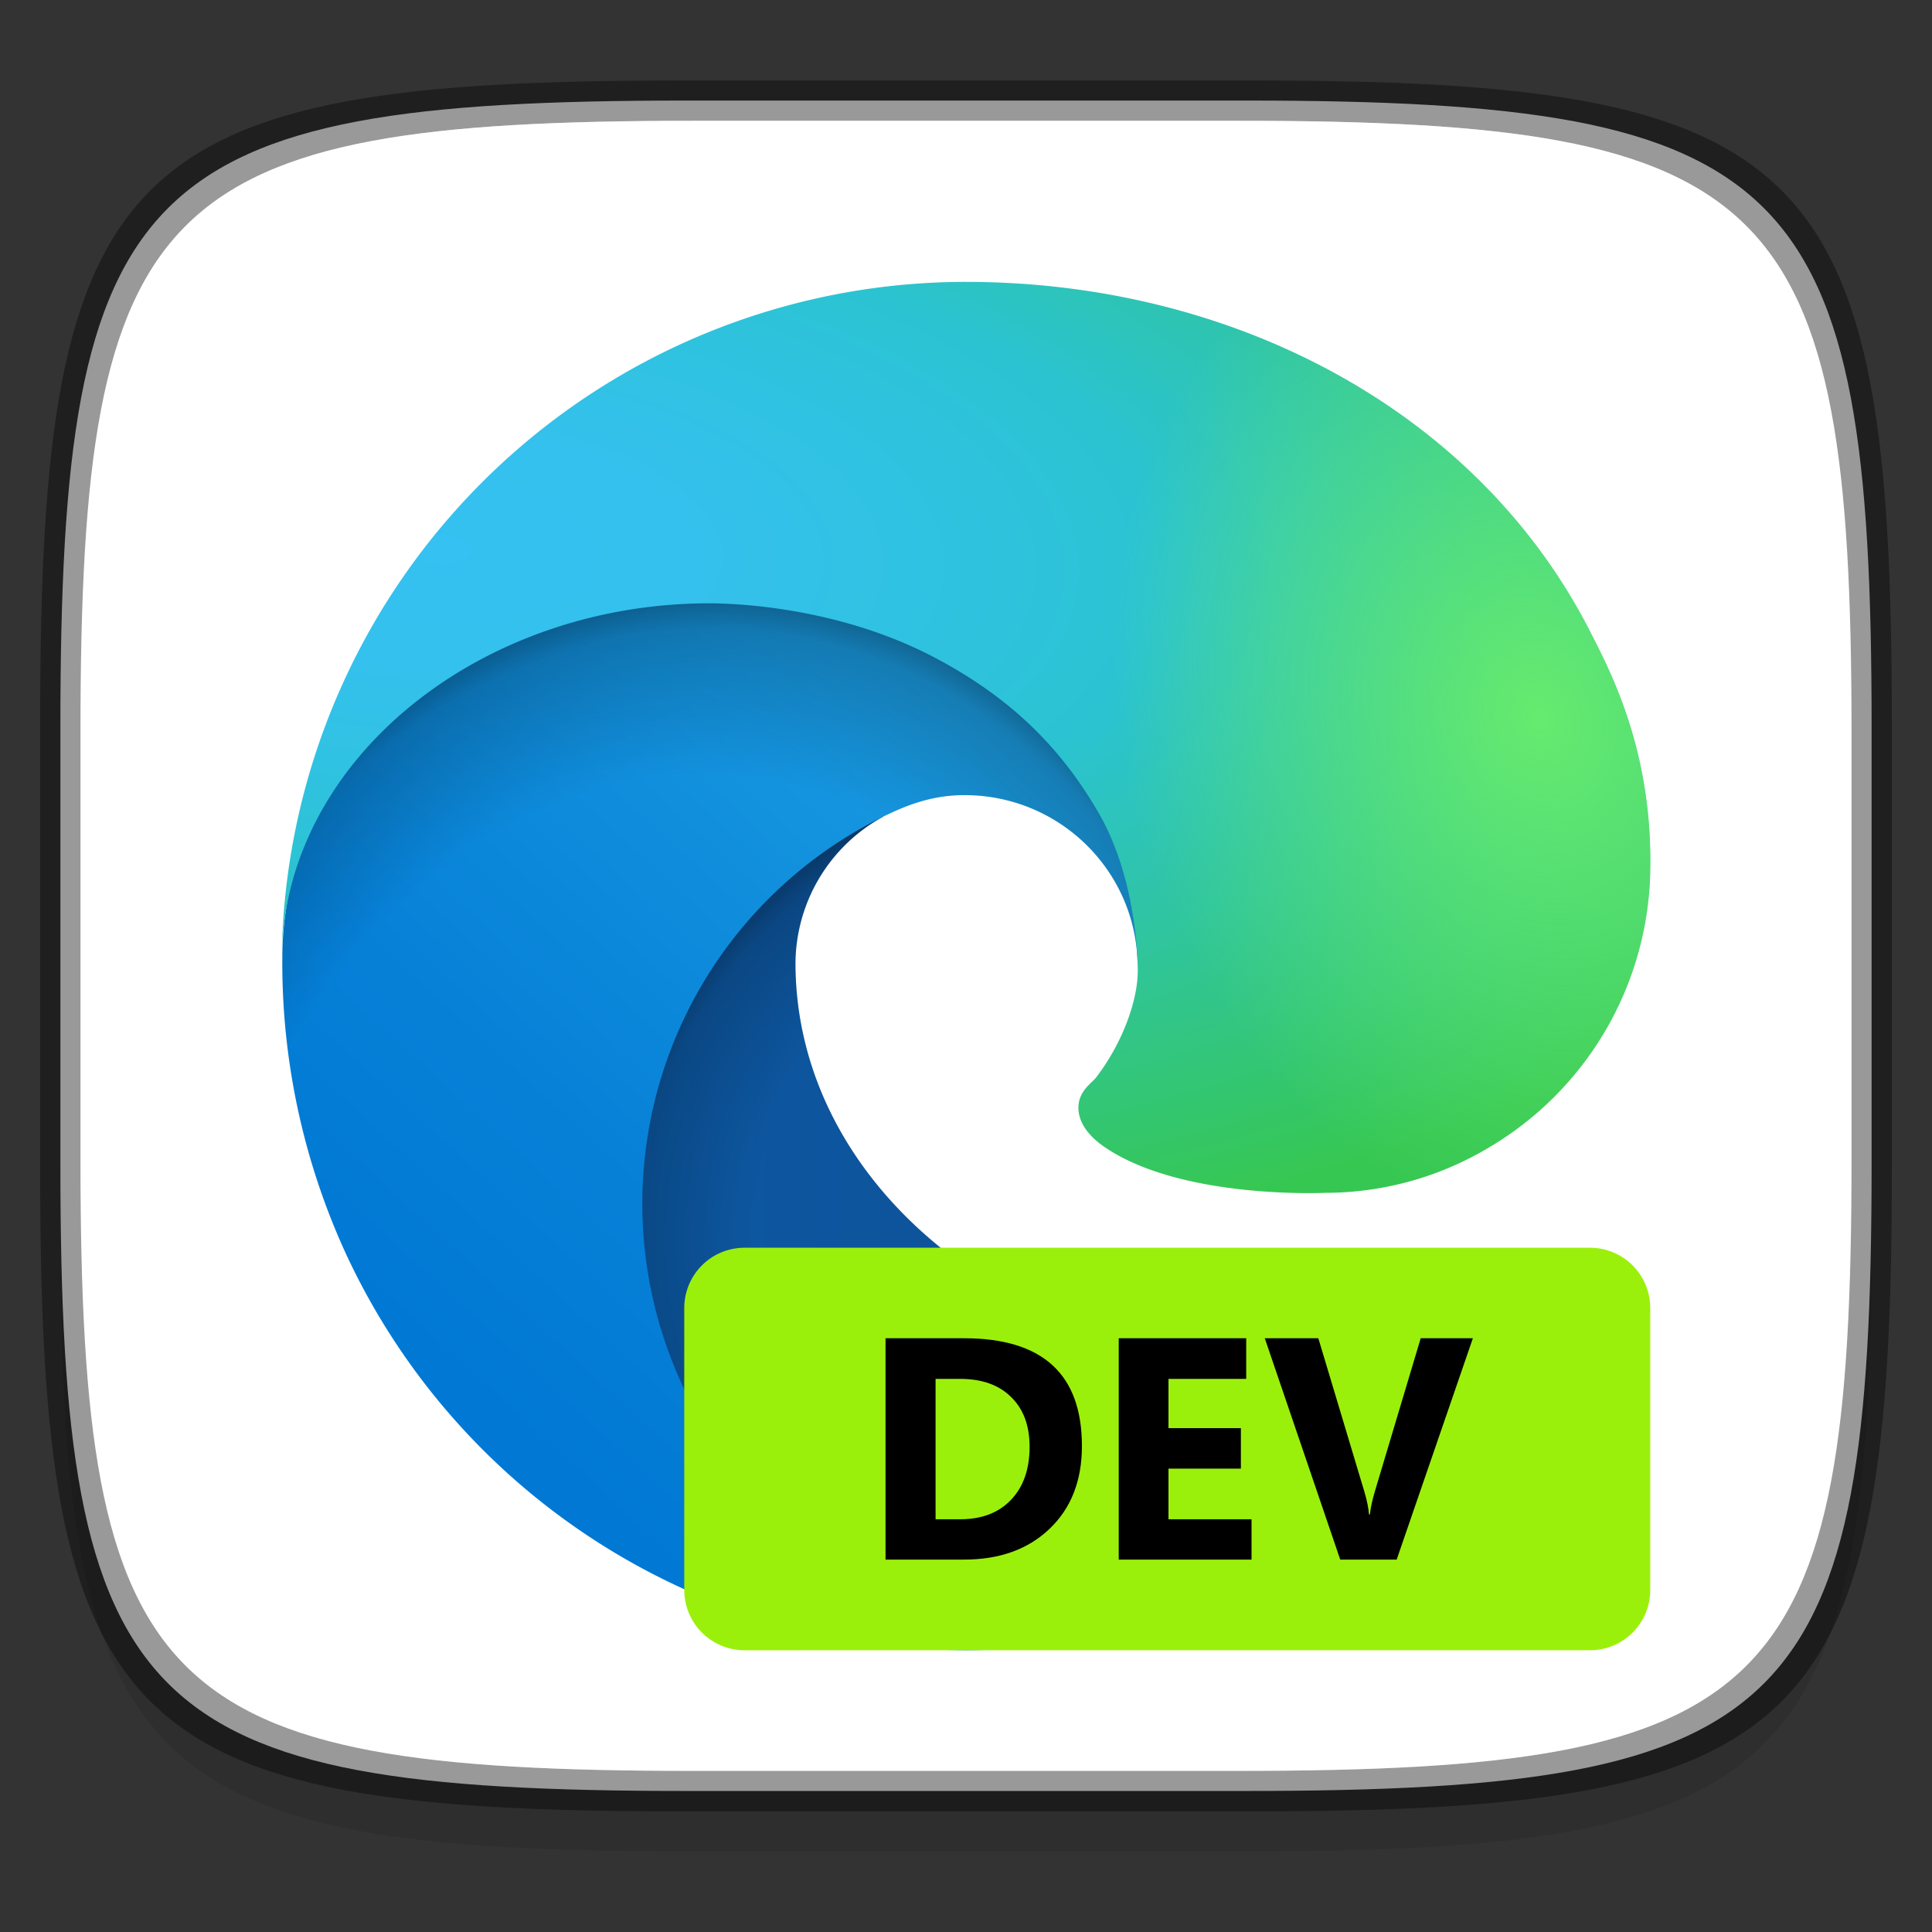 <?xml version="1.0" encoding="UTF-8" standalone="no"?>
<!-- Created with Inkscape (http://www.inkscape.org/) -->

<svg
   width="48"
   height="48"
   viewBox="0 0 12.7 12.7"
   version="1.1"
   id="svg5"
   inkscape:version="1.1.2 (0a00cf5339, 2022-02-04)"
   sodipodi:docname="microsoft-edge-dev.svg"
   xmlns:inkscape="http://www.inkscape.org/namespaces/inkscape"
   xmlns:sodipodi="http://sodipodi.sourceforge.net/DTD/sodipodi-0.dtd"
   xmlns:xlink="http://www.w3.org/1999/xlink"
   xmlns="http://www.w3.org/2000/svg"
   xmlns:svg="http://www.w3.org/2000/svg">
  <rect x="0" y="0" width="12.7" height="12.7" fill="#333333" stroke="none"/>
  <sodipodi:namedview
     id="namedview7"
     pagecolor="#ffffff"
     bordercolor="#666666"
     borderopacity="1.0"
     inkscape:pageshadow="2"
     inkscape:pageopacity="0.0"
     inkscape:pagecheckerboard="0"
     inkscape:document-units="px"
     showgrid="false"
     units="px"
     inkscape:zoom="16.645833"
     inkscape:cx="24"
     inkscape:cy="24"
     inkscape:window-width="1920"
     inkscape:window-height="1019"
     inkscape:window-x="0"
     inkscape:window-y="0"
     inkscape:window-maximized="1"
     inkscape:current-layer="svg5" />
  <defs
     id="defs2">
    <linearGradient
       inkscape:collect="always"
       id="linearGradient1871">
      <stop
         style="stop-color:#ffffff;stop-opacity:1;"
         offset="0"
         id="stop1867" />
      <stop
         style="stop-color:#ffffff;stop-opacity:0.1"
         offset="0.12"
         id="stop2515" />
      <stop
         style="stop-color:#ffffff;stop-opacity:0.102"
         offset="0.9"
         id="stop2581" />
      <stop
         style="stop-color:#ffffff;stop-opacity:0.502"
         offset="1"
         id="stop1869" />
    </linearGradient>
    <linearGradient
       inkscape:collect="always"
       xlink:href="#linearGradient1871"
       id="linearGradient1873"
       x1="17.223"
       y1="3.5"
       x2="17.223"
       y2="44.466"
       gradientUnits="userSpaceOnUse"
       gradientTransform="matrix(0.265,0,0,0.265,0,-0.132)" />
    <linearGradient
       id="linear-gradient"
       x1="63.33"
       y1="84.03"
       x2="241.67"
       y2="84.03"
       gradientTransform="matrix(0.035,0,0,-0.035,1.69,11.026)"
       gradientUnits="userSpaceOnUse">
      <stop
         offset="0"
         stop-color="#0c59a4"
         id="stop4" />
      <stop
         offset="1"
         stop-color="#114a8b"
         id="stop6" />
    </linearGradient>
    <radialGradient
       id="radial-gradient"
       cx="161.83"
       cy="68.91"
       r="95.38"
       gradientTransform="matrix(0.035,0,0,-0.033,1.69,10.423)"
       gradientUnits="userSpaceOnUse">
      <stop
         offset="0.72"
         stop-opacity="0"
         id="stop9" />
      <stop
         offset="0.95"
         stop-opacity="0.53"
         id="stop11" />
      <stop
         offset="1"
         id="stop13" />
    </radialGradient>
    <linearGradient
       id="linear-gradient-2"
       x1="157.35"
       y1="161.39"
       x2="45.96"
       y2="40.06"
       gradientTransform="matrix(0.035,0,0,-0.035,1.69,11.026)"
       gradientUnits="userSpaceOnUse">
      <stop
         offset="0"
         stop-color="#1b9de2"
         id="stop16" />
      <stop
         offset="0.16"
         stop-color="#1595df"
         id="stop18" />
      <stop
         offset="0.67"
         stop-color="#0680d7"
         id="stop20" />
      <stop
         offset="1"
         stop-color="#0078d4"
         id="stop22" />
    </linearGradient>
    <radialGradient
       id="radial-gradient-2"
       cx="-340.29"
       cy="62.99"
       r="143.24"
       gradientTransform="matrix(0.005,-0.035,-0.028,-0.004,7.897,-2.727)"
       gradientUnits="userSpaceOnUse">
      <stop
         offset="0.76"
         stop-opacity="0"
         id="stop25" />
      <stop
         offset="0.95"
         stop-opacity="0.5"
         id="stop27" />
      <stop
         offset="1"
         id="stop29" />
    </radialGradient>
    <radialGradient
       id="radial-gradient-3"
       cx="113.37"
       cy="570.21"
       r="202.43"
       gradientTransform="matrix(-0.001,0.035,0.075,0.003,-39.756,-2.07)"
       gradientUnits="userSpaceOnUse">
      <stop
         offset="0"
         stop-color="#35c1f1"
         id="stop32" />
      <stop
         offset="0.11"
         stop-color="#34c1ed"
         id="stop34" />
      <stop
         offset="0.23"
         stop-color="#2fc2df"
         id="stop36" />
      <stop
         offset="0.31"
         stop-color="#2bc3d2"
         id="stop38" />
      <stop
         offset="0.67"
         stop-color="#36c752"
         id="stop40" />
    </radialGradient>
    <radialGradient
       id="radial-gradient-4"
       cx="376.52"
       cy="567.97"
       r="97.34"
       gradientTransform="matrix(0.01,0.034,0.027,-0.008,-8.983,-3.539)"
       gradientUnits="userSpaceOnUse">
      <stop
         offset="0"
         stop-color="#66eb6e"
         id="stop43" />
      <stop
         offset="1"
         stop-color="#66eb6e"
         stop-opacity="0"
         id="stop45" />
    </radialGradient>
  </defs>
  <path
     id="rect3143"
     style="opacity:0.1;fill:#000000;fill-opacity:1;stroke-width:0.265"
     d="m 4.516,1.058 c -3.604,0 -4.119,0.514 -4.119,4.114 v 2.884 c 0,3.601 0.515,4.114 4.119,4.114 h 3.668 c 3.604,0 4.119,-0.514 4.119,-4.114 v -2.884 c 0,-3.601 -0.515,-4.114 -4.119,-4.114 z" />
  <path
     style="display:inline;fill:#ffffff;fill-opacity:1;stroke:none;stroke-width:0.099;stroke-linecap:round;stroke-linejoin:round;stroke-miterlimit:4;stroke-dasharray:none;stroke-dashoffset:0;stroke-opacity:1;enable-background:new"
     d="m 8.184,0.661 c 3.604,0 4.119,0.514 4.119,4.114 v 2.884 c 0,3.601 -0.515,4.114 -4.119,4.114 H 4.516 c -3.604,0 -4.119,-0.514 -4.119,-4.114 v -2.884 c 0,-3.601 0.515,-4.114 4.119,-4.114 z"
     id="rect877"
     inkscape:connector-curvature="0"
     sodipodi:nodetypes="sssssssss" />
  <g
     id="g33244">
    <path
       class="cls-1"
       d="m 9.971,8.547 a 3.293,3.293 0 0 1 -0.37,0.165 3.579,3.579 0 0 1 -1.261,0.227 c -1.663,0 -3.111,-1.144 -3.111,-2.611 a 1.106,1.106 0 0 1 0.577,-0.96 c -1.504,0.063 -1.89,1.63 -1.89,2.549 0,2.596 2.393,2.859 2.908,2.859 0.278,0 0.697,-0.081 0.949,-0.16 l 0.046,-0.015 A 4.51,4.51 0 0 0 10.158,8.745 0.141,0.141 0 0 0 9.971,8.547 Z"
       id="path52"
       style="fill:url(#linear-gradient);stroke-width:0.035" />
    <path
       class="cls-2"
       d="m 9.971,8.547 a 3.293,3.293 0 0 1 -0.37,0.165 3.579,3.579 0 0 1 -1.261,0.227 c -1.663,0 -3.111,-1.144 -3.111,-2.611 a 1.106,1.106 0 0 1 0.577,-0.96 c -1.504,0.063 -1.89,1.63 -1.89,2.549 0,2.596 2.393,2.859 2.908,2.859 0.278,0 0.697,-0.081 0.949,-0.16 l 0.046,-0.015 A 4.51,4.51 0 0 0 10.158,8.745 0.141,0.141 0 0 0 9.971,8.547 Z"
       id="path54"
       style="opacity:0.35;isolation:isolate;fill:url(#radial-gradient);stroke-width:0.035" />
    <path
       class="cls-3"
       d="m 5.567,10.335 a 2.783,2.783 0 0 1 -0.799,-0.75 2.836,2.836 0 0 1 1.038,-4.217 c 0.11,-0.052 0.297,-0.145 0.546,-0.141 a 1.137,1.137 0 0 1 0.903,0.457 1.12,1.12 0 0 1 0.223,0.656 c 0,-0.007 0.859,-2.797 -2.811,-2.797 -1.543,0 -2.811,1.464 -2.811,2.748 a 4.573,4.573 0 0 0 0.426,1.968 4.498,4.498 0 0 0 5.495,2.358 2.655,2.655 0 0 1 -2.206,-0.281 z"
       id="path56"
       style="fill:url(#linear-gradient-2);stroke-width:0.035" />
    <path
       class="cls-4"
       d="m 5.567,10.335 a 2.783,2.783 0 0 1 -0.799,-0.75 2.836,2.836 0 0 1 1.038,-4.217 c 0.11,-0.052 0.297,-0.145 0.546,-0.141 a 1.137,1.137 0 0 1 0.903,0.457 1.12,1.12 0 0 1 0.223,0.656 c 0,-0.007 0.859,-2.797 -2.811,-2.797 -1.543,0 -2.811,1.464 -2.811,2.748 a 4.573,4.573 0 0 0 0.426,1.968 4.498,4.498 0 0 0 5.495,2.358 2.655,2.655 0 0 1 -2.206,-0.281 z"
       id="path58"
       style="opacity:0.41;isolation:isolate;fill:url(#radial-gradient-2);stroke-width:0.035" />
    <path
       class="cls-5"
       d="m 7.205,7.083 c -0.028,0.037 -0.116,0.088 -0.116,0.199 0,0.092 0.06,0.18 0.166,0.254 0.505,0.351 1.458,0.305 1.46,0.305 a 2.093,2.093 0 0 0 1.064,-0.293 2.157,2.157 0 0 0 1.069,-1.858 c 0.009,-0.787 -0.281,-1.311 -0.398,-1.543 -0.745,-1.456 -2.352,-2.294 -4.1,-2.294 a 4.498,4.498 0 0 0 -4.498,4.434 c 0.017,-1.284 1.293,-2.321 2.811,-2.321 0.123,0 0.824,0.012 1.476,0.354 0.574,0.301 0.875,0.666 1.084,1.026 0.217,0.375 0.256,0.849 0.256,1.037 0,0.189 -0.096,0.468 -0.274,0.7 z"
       id="path60"
       style="fill:url(#radial-gradient-3);stroke-width:0.035" />
    <path
       class="cls-6"
       d="m 7.205,7.083 c -0.028,0.037 -0.116,0.088 -0.116,0.199 0,0.092 0.06,0.18 0.166,0.254 0.505,0.351 1.458,0.305 1.46,0.305 0.374,-9.03e-4 0.742,-0.102 1.064,-0.293 0.661,-0.386 1.068,-1.093 1.069,-1.858 0.009,-0.787 -0.281,-1.311 -0.398,-1.543 -0.745,-1.456 -2.352,-2.294 -4.1,-2.294 -2.459,-2.39e-4 -4.463,1.975 -4.498,4.434 0.017,-1.284 1.293,-2.321 2.811,-2.321 0.123,0 0.824,0.012 1.476,0.354 0.574,0.301 0.875,0.666 1.084,1.026 0.217,0.375 0.256,0.849 0.256,1.037 0,0.189 -0.096,0.468 -0.274,0.7 z"
       id="path62"
       sodipodi:nodetypes="cscccccccsccsc"
       style="fill:url(#radial-gradient-4);stroke-width:0.035" />
  </g>
  <g
     id="g949">
    <path
       id="rect846"
       style="fill:#9bf00b;stroke-width:0.022;stroke-linejoin:round"
       d="m 4.895,8.202 h 5.556 c 0.22,0 0.397,0.177 0.397,0.397 v 1.852 c 0,0.22 -0.177,0.397 -0.397,0.397 H 4.895 c -0.22,0 -0.397,-0.177 -0.397,-0.397 V 8.599 c 0,-0.22 0.177,-0.397 0.397,-0.397 z"
       sodipodi:nodetypes="sssssssss" />
    <path
       id="rect13437"
       style="fill:#000000;fill-opacity:1;stroke-width:0.257;stroke-linejoin:round"
       d="m 5.821,8.797 v 1.455 h 0.516 c 0.235,0 0.422,-0.068 0.563,-0.203 0.141,-0.135 0.212,-0.316 0.212,-0.543 0,-0.473 -0.258,-0.709 -0.775,-0.709 z m 1.533,0 v 1.455 h 0.873 V 9.987 H 7.681 V 9.654 h 0.476 v -0.266 h -0.476 v -0.324 h 0.511 v -0.267 z m 0.96,0 0.496,1.455 h 0.371 l 0.501,-1.455 h -0.343 l -0.302,1.009 c -0.016,0.054 -0.027,0.104 -0.032,0.149 h -0.006 c -0.003,-0.042 -0.013,-0.09 -0.029,-0.145 L 8.666,8.797 Z m -2.164,0.267 h 0.16 c 0.145,0 0.257,0.04 0.337,0.12 0.081,0.079 0.121,0.188 0.121,0.327 0,0.147 -0.041,0.263 -0.122,0.348 -0.081,0.085 -0.192,0.128 -0.334,0.128 h -0.162 z" />
  </g>
  <path
     id="rect1370"
     style="opacity:0.4;fill:#000000;fill-opacity:1;stroke-width:0.265"
     d="m 4.475,0.529 c -3.684,0 -4.211,0.526 -4.211,4.213 v 2.952 c 0,3.686 0.526,4.213 4.211,4.213 H 8.225 c 3.684,0 4.211,-0.526 4.211,-4.213 V 4.742 c 0,-3.686 -0.526,-4.213 -4.211,-4.213 z m 0.082,0.265 h 3.586 c 3.524,0 4.028,0.501 4.028,4.016 v 2.815 c 0,3.515 -0.504,4.016 -4.028,4.016 H 4.557 c -3.524,0 -4.028,-0.501 -4.028,-4.016 V 4.81 c 0,-3.515 0.504,-4.016 4.028,-4.016 z" />
  <path
     id="rect1565"
     style="fill:url(#linearGradient1873);fill-opacity:1;stroke-width:0.265;opacity:0.4"
     d="m 4.557,0.794 c -3.524,0 -4.028,0.501 -4.028,4.016 v 2.815 c 0,3.515 0.504,4.016 4.028,4.016 h 3.586 c 3.524,0 4.028,-0.501 4.028,-4.016 V 4.81 c 0,-3.515 -0.504,-4.016 -4.028,-4.016 z m 0.082,0.265 h 3.423 c 3.364,0 3.845,0.477 3.845,3.82 v 2.678 c 0,3.343 -0.481,3.82 -3.845,3.82 h -3.423 c -3.364,0 -3.845,-0.477 -3.845,-3.82 V 4.879 c 0,-3.343 0.481,-3.82 3.845,-3.82 z" />
</svg>
